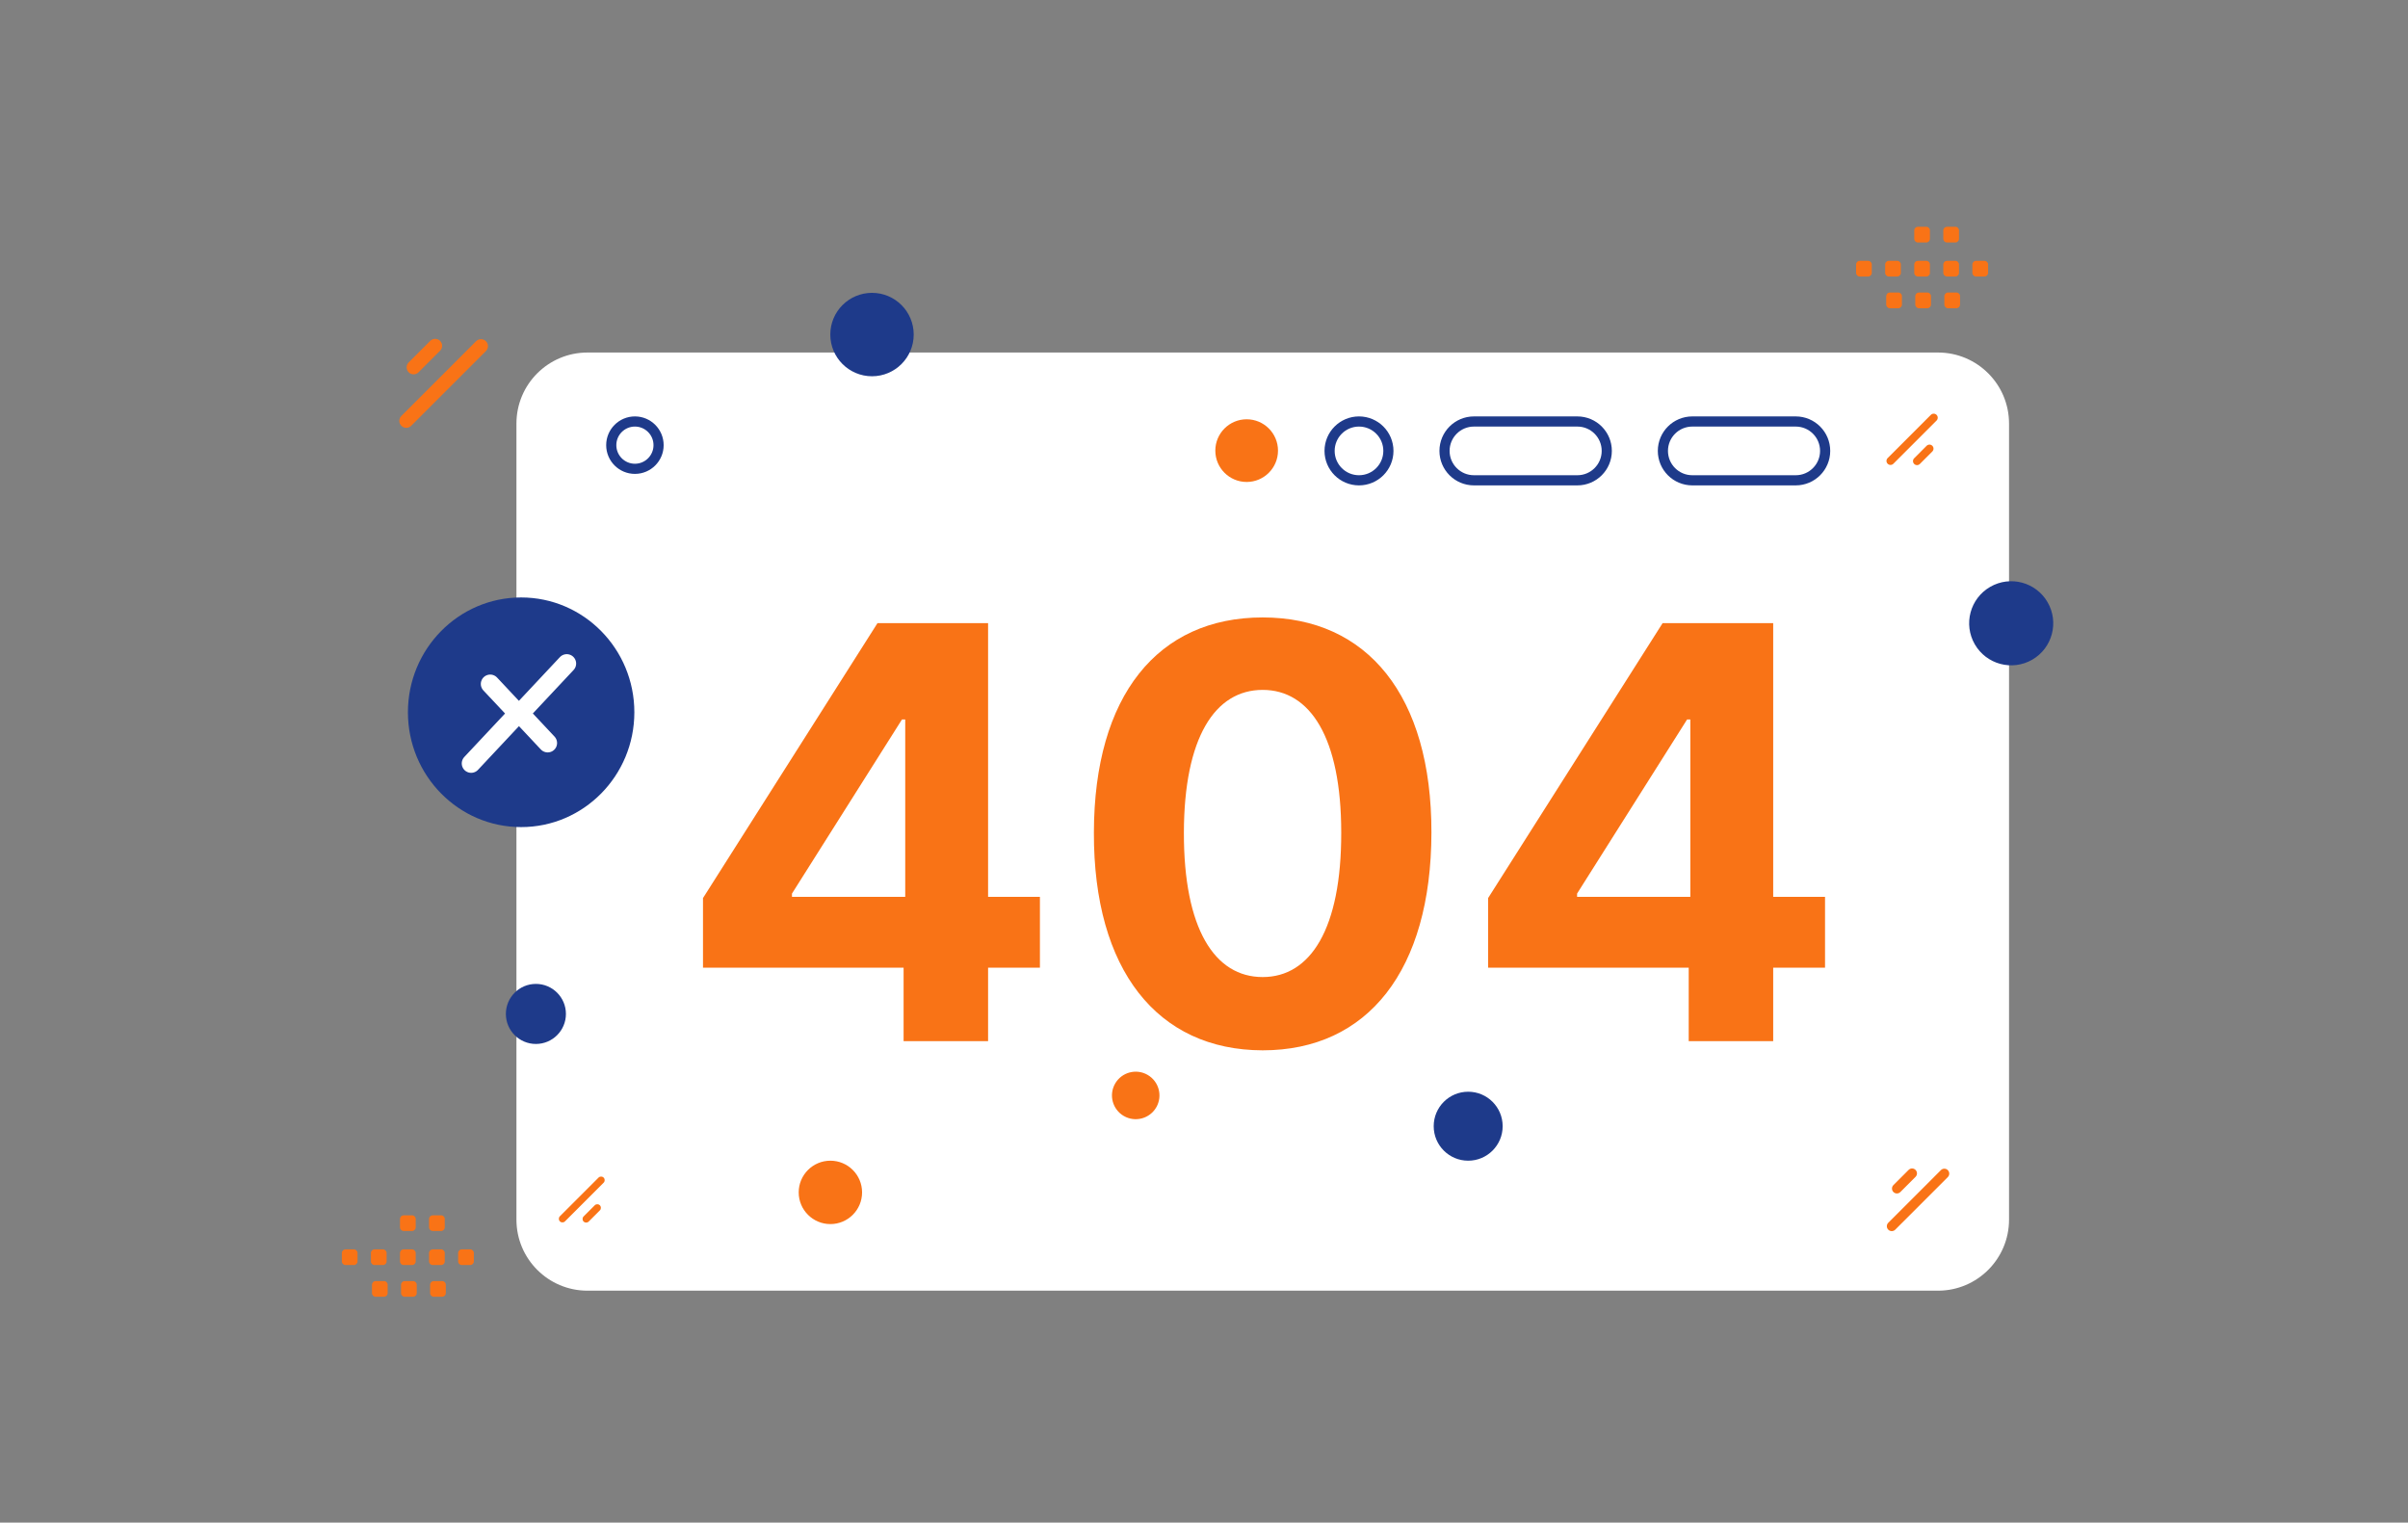 <svg width="949" height="600" viewBox="0 0 949 600" fill="none" xmlns="http://www.w3.org/2000/svg">
<rect x="0" y="0" width="949" height="600" fill="#808080" stroke="none"/>
<path d="M763.768 138.913H231.531C216.067 138.913 203.531 151.449 203.531 166.913V480.6C203.531 496.064 216.067 508.6 231.531 508.6H763.768C779.232 508.6 791.768 496.064 791.768 480.6V166.913C791.768 151.449 779.232 138.913 763.768 138.913Z" fill="white"/>
<path d="M707.705 166.091H666.94C660.539 166.091 655.351 171.279 655.351 177.68C655.351 184.08 660.539 189.268 666.94 189.268H707.705C714.105 189.268 719.294 184.08 719.294 177.68C719.294 171.279 714.105 166.091 707.705 166.091Z" fill="white" stroke="#1E3A8A" stroke-width="4"/>
<path d="M621.644 166.091H580.879C574.479 166.091 569.29 171.279 569.29 177.68C569.29 184.08 574.479 189.268 580.879 189.268H621.644C628.044 189.268 633.233 184.08 633.233 177.68C633.233 171.279 628.044 166.091 621.644 166.091Z" fill="white" stroke="#1E3A8A" stroke-width="4"/>
<path d="M547.172 177.68C547.172 171.279 541.984 166.091 535.584 166.091C529.183 166.091 523.995 171.279 523.995 177.68C523.995 184.08 529.183 189.268 535.584 189.268C541.984 189.268 547.172 184.08 547.172 177.68Z" fill="white" stroke="#1E3A8A" stroke-width="4"/>
<path d="M277.053 381.315H356.111V410.268H389.407V381.315H409.835V353.407H389.407V245.557H345.816L277.053 353.89V381.315ZM356.754 353.407H312.118V352.12L355.467 283.518H356.754V353.407ZM497.618 413.887C539.037 413.887 564.049 382.36 564.13 328.073C564.21 274.189 538.876 243.305 497.618 243.305C456.28 243.305 431.187 274.108 431.107 328.073C430.946 382.199 456.119 413.806 497.618 413.887ZM497.618 385.014C478.719 385.014 466.494 366.034 466.574 328.073C466.655 290.676 478.799 271.856 497.618 271.856C516.357 271.856 528.582 290.676 528.582 328.073C528.662 366.034 516.438 385.014 497.618 385.014ZM586.468 381.315H665.526V410.268H698.822V381.315H719.25V353.407H698.822V245.557H655.231L586.468 353.89V381.315ZM666.169 353.407H621.533V352.12L664.882 283.518H666.169V353.407Z" fill="#F97316"/>
<path d="M259.547 175.415C259.547 170.265 255.373 166.091 250.223 166.091C245.074 166.091 240.899 170.265 240.899 175.415C240.899 180.564 245.074 184.739 250.223 184.739C255.373 184.739 259.547 180.564 259.547 175.415Z" fill="white" stroke="#1E3A8A" stroke-width="4"/>
<path d="M211.198 387.712C217.733 387.712 223.031 393.01 223.031 399.545C223.031 406.08 217.733 411.378 211.198 411.378C204.663 411.378 199.365 406.08 199.365 399.545C199.365 393.01 204.663 387.712 211.198 387.712Z" fill="#1E3A8A"/>
<path d="M800.904 259.957C792.98 264.532 782.846 261.817 778.271 253.892C773.695 245.967 776.411 235.834 784.335 231.258C792.26 226.683 802.394 229.398 806.969 237.323C811.544 245.248 808.829 255.381 800.904 259.957Z" fill="#1E3A8A"/>
<path d="M491.313 189.921C484.493 189.921 478.964 184.392 478.964 177.572C478.964 170.752 484.493 165.223 491.313 165.223C498.133 165.223 503.662 170.752 503.662 177.572C503.662 184.392 498.133 189.921 491.313 189.921Z" fill="#F97316"/>
<path d="M343.66 148.268C352.736 148.268 360.095 140.91 360.095 131.833C360.095 122.756 352.736 115.398 343.66 115.398C334.583 115.398 327.225 122.756 327.225 131.833C327.225 140.91 334.583 148.268 343.66 148.268Z" fill="#1E3A8A"/>
<path d="M578.614 430.2C571.109 430.2 565.025 436.284 565.025 443.789C565.025 451.294 571.109 457.378 578.614 457.378C586.119 457.378 592.203 451.294 592.203 443.789C592.203 436.284 586.119 430.2 578.614 430.2Z" fill="#1E3A8A"/>
<path d="M327.26 482.358C320.362 482.358 314.77 476.766 314.77 469.868C314.77 462.97 320.362 457.378 327.26 457.378C334.158 457.378 339.75 462.97 339.75 469.868C339.75 476.766 334.158 482.358 327.26 482.358Z" fill="#F97316"/>
<path d="M452.268 423.557C456.745 426.141 458.278 431.866 455.694 436.343C453.109 440.82 447.385 442.353 442.908 439.769C438.431 437.184 436.897 431.46 439.482 426.983C442.066 422.506 447.791 420.972 452.268 423.557Z" fill="#F97316"/>
<path d="M760.957 163.478L743.932 180.502C743.312 181.122 743.312 182.128 743.932 182.748C744.552 183.367 745.557 183.367 746.178 182.747L763.202 165.723C763.822 165.103 763.822 164.097 763.202 163.477C762.582 162.857 761.577 162.858 760.957 163.478Z" fill="#F97316"/>
<path d="M759.291 175.668L754.382 180.577C753.762 181.197 753.761 182.203 754.381 182.823C755.001 183.443 756.007 183.442 756.627 182.822L761.536 177.913C762.156 177.293 762.157 176.287 761.537 175.667C760.917 175.047 759.911 175.048 759.291 175.668Z" fill="#F97316"/>
<path d="M235.886 464.044L220.653 479.278C220.098 479.832 220.098 480.732 220.653 481.286L220.653 481.287C221.208 481.841 222.107 481.841 222.661 481.287L237.895 466.053C238.45 465.498 238.45 464.599 237.895 464.045L237.895 464.044C237.34 463.489 236.441 463.489 235.886 464.044Z" fill="#F97316"/>
<path d="M234.395 474.95L230.001 479.344C229.447 479.898 229.447 480.798 230.001 481.352L230.002 481.353C230.556 481.907 231.456 481.907 232.01 481.353L236.404 476.959C236.959 476.404 236.959 475.505 236.404 474.951L236.403 474.95C235.849 474.395 234.95 474.395 234.395 474.95Z" fill="#F97316"/>
<path d="M162.06 167.787L191.508 138.338C192.581 137.265 192.581 135.527 191.508 134.454C190.436 133.382 188.697 133.382 187.625 134.454L158.176 163.903C157.104 164.976 157.104 166.714 158.176 167.787C159.249 168.859 160.987 168.859 162.06 167.787Z" fill="#F97316"/>
<path d="M164.943 146.702L173.436 138.209C174.509 137.136 174.509 135.398 173.436 134.325C172.364 133.253 170.625 133.253 169.553 134.325L161.06 142.818C159.987 143.891 159.987 145.629 161.06 146.702C162.132 147.774 163.871 147.774 164.943 146.702Z" fill="#F97316"/>
<path d="M746.91 484.565L767.642 463.834C768.397 463.079 768.397 461.855 767.642 461.1C766.887 460.345 765.663 460.345 764.908 461.1L744.177 481.832C743.422 482.587 743.422 483.811 744.177 484.565C744.932 485.32 746.155 485.32 746.91 484.565Z" fill="#F97316"/>
<path d="M748.94 469.723L754.919 463.744C755.674 462.989 755.674 461.765 754.919 461.01C754.164 460.255 752.941 460.255 752.186 461.01L746.206 466.989C745.451 467.744 745.451 468.968 746.206 469.723C746.961 470.478 748.185 470.478 748.94 469.723Z" fill="#F97316"/>
<path fill-rule="evenodd" clip-rule="evenodd" d="M732.929 102.773H736.233C737.032 102.773 737.675 103.423 737.675 104.215V107.519C737.675 108.318 737.025 108.961 736.233 108.961H732.929C732.137 108.961 731.487 108.311 731.487 107.519V104.215C731.486 104.026 731.523 103.838 731.596 103.663C731.668 103.488 731.774 103.328 731.908 103.194C732.042 103.06 732.201 102.954 732.376 102.882C732.552 102.81 732.739 102.773 732.929 102.773ZM744.384 102.773H747.688C748.48 102.773 749.13 103.423 749.13 104.215V107.519C749.13 108.318 748.48 108.961 747.688 108.961H744.384C743.592 108.961 742.942 108.311 742.942 107.519V104.215C742.942 103.423 743.592 102.773 744.384 102.773ZM755.847 102.773H759.151C759.944 102.773 760.594 103.423 760.594 104.215V107.519C760.594 108.318 759.944 108.961 759.151 108.961H755.847C755.055 108.961 754.405 108.311 754.405 107.519V104.215C754.404 104.026 754.441 103.838 754.514 103.663C754.586 103.488 754.692 103.328 754.826 103.194C754.96 103.06 755.119 102.954 755.294 102.882C755.469 102.81 755.657 102.773 755.847 102.773ZM767.303 102.773H770.607C771.399 102.773 772.049 103.423 772.049 104.215V107.519C772.049 108.318 771.399 108.961 770.607 108.961H767.303C766.92 108.961 766.552 108.809 766.281 108.539C766.009 108.269 765.856 107.902 765.854 107.519V104.215C765.858 103.833 766.012 103.467 766.283 103.198C766.554 102.928 766.92 102.775 767.303 102.773ZM778.759 102.773H782.063C782.862 102.773 783.512 103.423 783.512 104.215V107.519C783.512 108.318 782.862 108.961 782.063 108.961H778.759C777.967 108.961 777.317 108.311 777.317 107.519V104.215C777.317 103.423 777.967 102.773 778.759 102.773ZM744.804 115.265H748.108C748.901 115.265 749.551 115.915 749.551 116.707V120.018C749.551 120.81 748.901 121.46 748.108 121.46H744.804C744.005 121.46 743.362 120.81 743.362 120.018V116.714C743.361 116.524 743.397 116.336 743.469 116.16C743.541 115.984 743.647 115.824 743.781 115.689C743.915 115.555 744.074 115.448 744.25 115.375C744.425 115.302 744.614 115.265 744.804 115.265ZM756.26 115.265H759.564C760.356 115.265 761.006 115.915 761.006 116.707V120.018C761.006 120.81 760.356 121.46 759.564 121.46H756.26C755.468 121.46 754.818 120.81 754.818 120.018V116.714C754.817 116.524 754.853 116.336 754.925 116.16C754.997 115.984 755.103 115.824 755.237 115.689C755.371 115.555 755.53 115.448 755.706 115.375C755.881 115.302 756.07 115.265 756.26 115.265ZM767.716 115.265H771.02C771.819 115.265 772.469 115.915 772.469 116.707V120.018C772.467 120.401 772.313 120.768 772.042 121.038C771.77 121.308 771.403 121.46 771.02 121.46H767.716C766.924 121.46 766.274 120.81 766.274 120.018V116.714C766.274 115.915 766.924 115.265 767.716 115.265ZM755.847 89.353H759.151C759.944 89.353 760.594 90.003 760.594 90.795V94.1C760.594 94.898 759.944 95.542 759.151 95.542H755.847C755.055 95.542 754.405 94.892 754.405 94.1V90.795C754.404 90.606 754.441 90.418 754.514 90.243C754.586 90.068 754.692 89.909 754.826 89.775C754.96 89.641 755.119 89.534 755.294 89.462C755.469 89.39 755.657 89.353 755.847 89.353ZM767.303 89.353H770.607C771.399 89.353 772.049 90.003 772.049 90.795V94.1C772.049 94.898 771.399 95.542 770.607 95.542H767.303C766.92 95.542 766.552 95.39 766.281 95.12C766.009 94.85 765.856 94.483 765.854 94.1V90.795C765.858 90.413 766.012 90.047 766.283 89.778C766.554 89.508 766.92 89.355 767.303 89.353ZM136.163 492.313H139.467C140.266 492.313 140.909 492.963 140.909 493.755V497.059C140.909 497.858 140.259 498.501 139.467 498.501H136.163C135.371 498.501 134.721 497.851 134.721 497.059V493.755C134.72 493.566 134.757 493.378 134.83 493.203C134.902 493.028 135.008 492.868 135.142 492.734C135.276 492.6 135.435 492.494 135.61 492.422C135.786 492.35 135.973 492.313 136.163 492.313ZM147.618 492.313H150.922C151.715 492.313 152.365 492.963 152.365 493.755V497.059C152.365 497.858 151.715 498.501 150.922 498.501H147.618C146.826 498.501 146.176 497.851 146.176 497.059V493.755C146.176 492.963 146.826 492.313 147.618 492.313ZM159.081 492.313H162.386C163.178 492.313 163.828 492.963 163.828 493.755V497.059C163.828 497.858 163.178 498.501 162.386 498.501H159.081C158.289 498.501 157.639 497.851 157.639 497.059V493.755C157.638 493.566 157.676 493.378 157.748 493.203C157.82 493.028 157.927 492.869 158.06 492.735C158.194 492.601 158.353 492.495 158.529 492.422C158.704 492.35 158.891 492.313 159.081 492.313ZM170.537 492.313H173.841C174.633 492.313 175.283 492.963 175.283 493.755V497.059C175.283 497.858 174.633 498.501 173.841 498.501H170.537C170.154 498.501 169.786 498.349 169.515 498.079C169.243 497.809 169.09 497.442 169.088 497.059V493.755C169.092 493.373 169.246 493.007 169.517 492.738C169.788 492.468 170.154 492.315 170.537 492.313ZM181.993 492.313H185.297C186.096 492.313 186.746 492.963 186.746 493.755V497.059C186.746 497.858 186.096 498.501 185.297 498.501H181.993C181.201 498.501 180.551 497.851 180.551 497.059V493.755C180.551 492.963 181.201 492.313 181.993 492.313ZM148.039 504.805H151.343C152.135 504.805 152.785 505.455 152.785 506.247V509.558C152.785 510.35 152.135 511 151.343 511H148.039C147.24 511 146.596 510.35 146.596 509.558V506.254C146.595 506.064 146.631 505.876 146.704 505.7C146.776 505.524 146.882 505.364 147.016 505.229C147.15 505.095 147.309 504.988 147.485 504.915C147.66 504.842 147.849 504.805 148.039 504.805ZM159.494 504.805H162.798C163.59 504.805 164.24 505.455 164.24 506.247V509.558C164.24 510.35 163.59 511 162.798 511H159.494C158.702 511 158.052 510.35 158.052 509.558V506.254C158.051 506.064 158.087 505.876 158.159 505.7C158.231 505.524 158.337 505.364 158.471 505.229C158.605 505.095 158.764 504.988 158.94 504.915C159.115 504.842 159.304 504.805 159.494 504.805ZM170.95 504.805H174.254C175.053 504.805 175.703 505.455 175.703 506.247V509.558C175.701 509.941 175.547 510.308 175.276 510.578C175.004 510.848 174.637 511 174.254 511H170.95C170.158 511 169.508 510.35 169.508 509.558V506.254C169.508 505.455 170.158 504.805 170.95 504.805ZM159.082 478.893H162.386C163.178 478.893 163.828 479.543 163.828 480.336V483.64C163.828 484.439 163.178 485.082 162.386 485.082H159.082C158.289 485.082 157.639 484.432 157.639 483.64V480.336C157.638 480.146 157.675 479.959 157.748 479.783C157.82 479.608 157.926 479.449 158.06 479.315C158.195 479.181 158.354 479.074 158.529 479.002C158.704 478.93 158.892 478.893 159.082 478.893ZM170.537 478.893H173.841C174.633 478.893 175.283 479.543 175.283 480.336V483.64C175.283 484.439 174.633 485.082 173.841 485.082H170.537C170.154 485.082 169.786 484.93 169.515 484.66C169.243 484.39 169.09 484.023 169.088 483.64V480.336C169.092 479.953 169.246 479.588 169.517 479.318C169.788 479.048 170.154 478.895 170.537 478.893Z" fill="#F97316"/>
<path fill-rule="evenodd" clip-rule="evenodd" d="M205.382 325.922C180.742 325.922 160.765 305.663 160.765 280.676C160.765 255.689 180.742 235.431 205.382 235.431C230.022 235.431 249.999 255.689 249.999 280.676C249.999 305.663 230.022 325.922 205.382 325.922Z" fill="#1E3A8A"/>
<path d="M223.357 261.476L204.509 281.585L193.193 269.521" stroke="white" stroke-width="7.405" stroke-linecap="round" stroke-linejoin="round"/>
<path d="M185.678 300.835L204.526 280.726L215.842 292.79" stroke="white" stroke-width="7.405" stroke-linecap="round" stroke-linejoin="round"/>
</svg>
